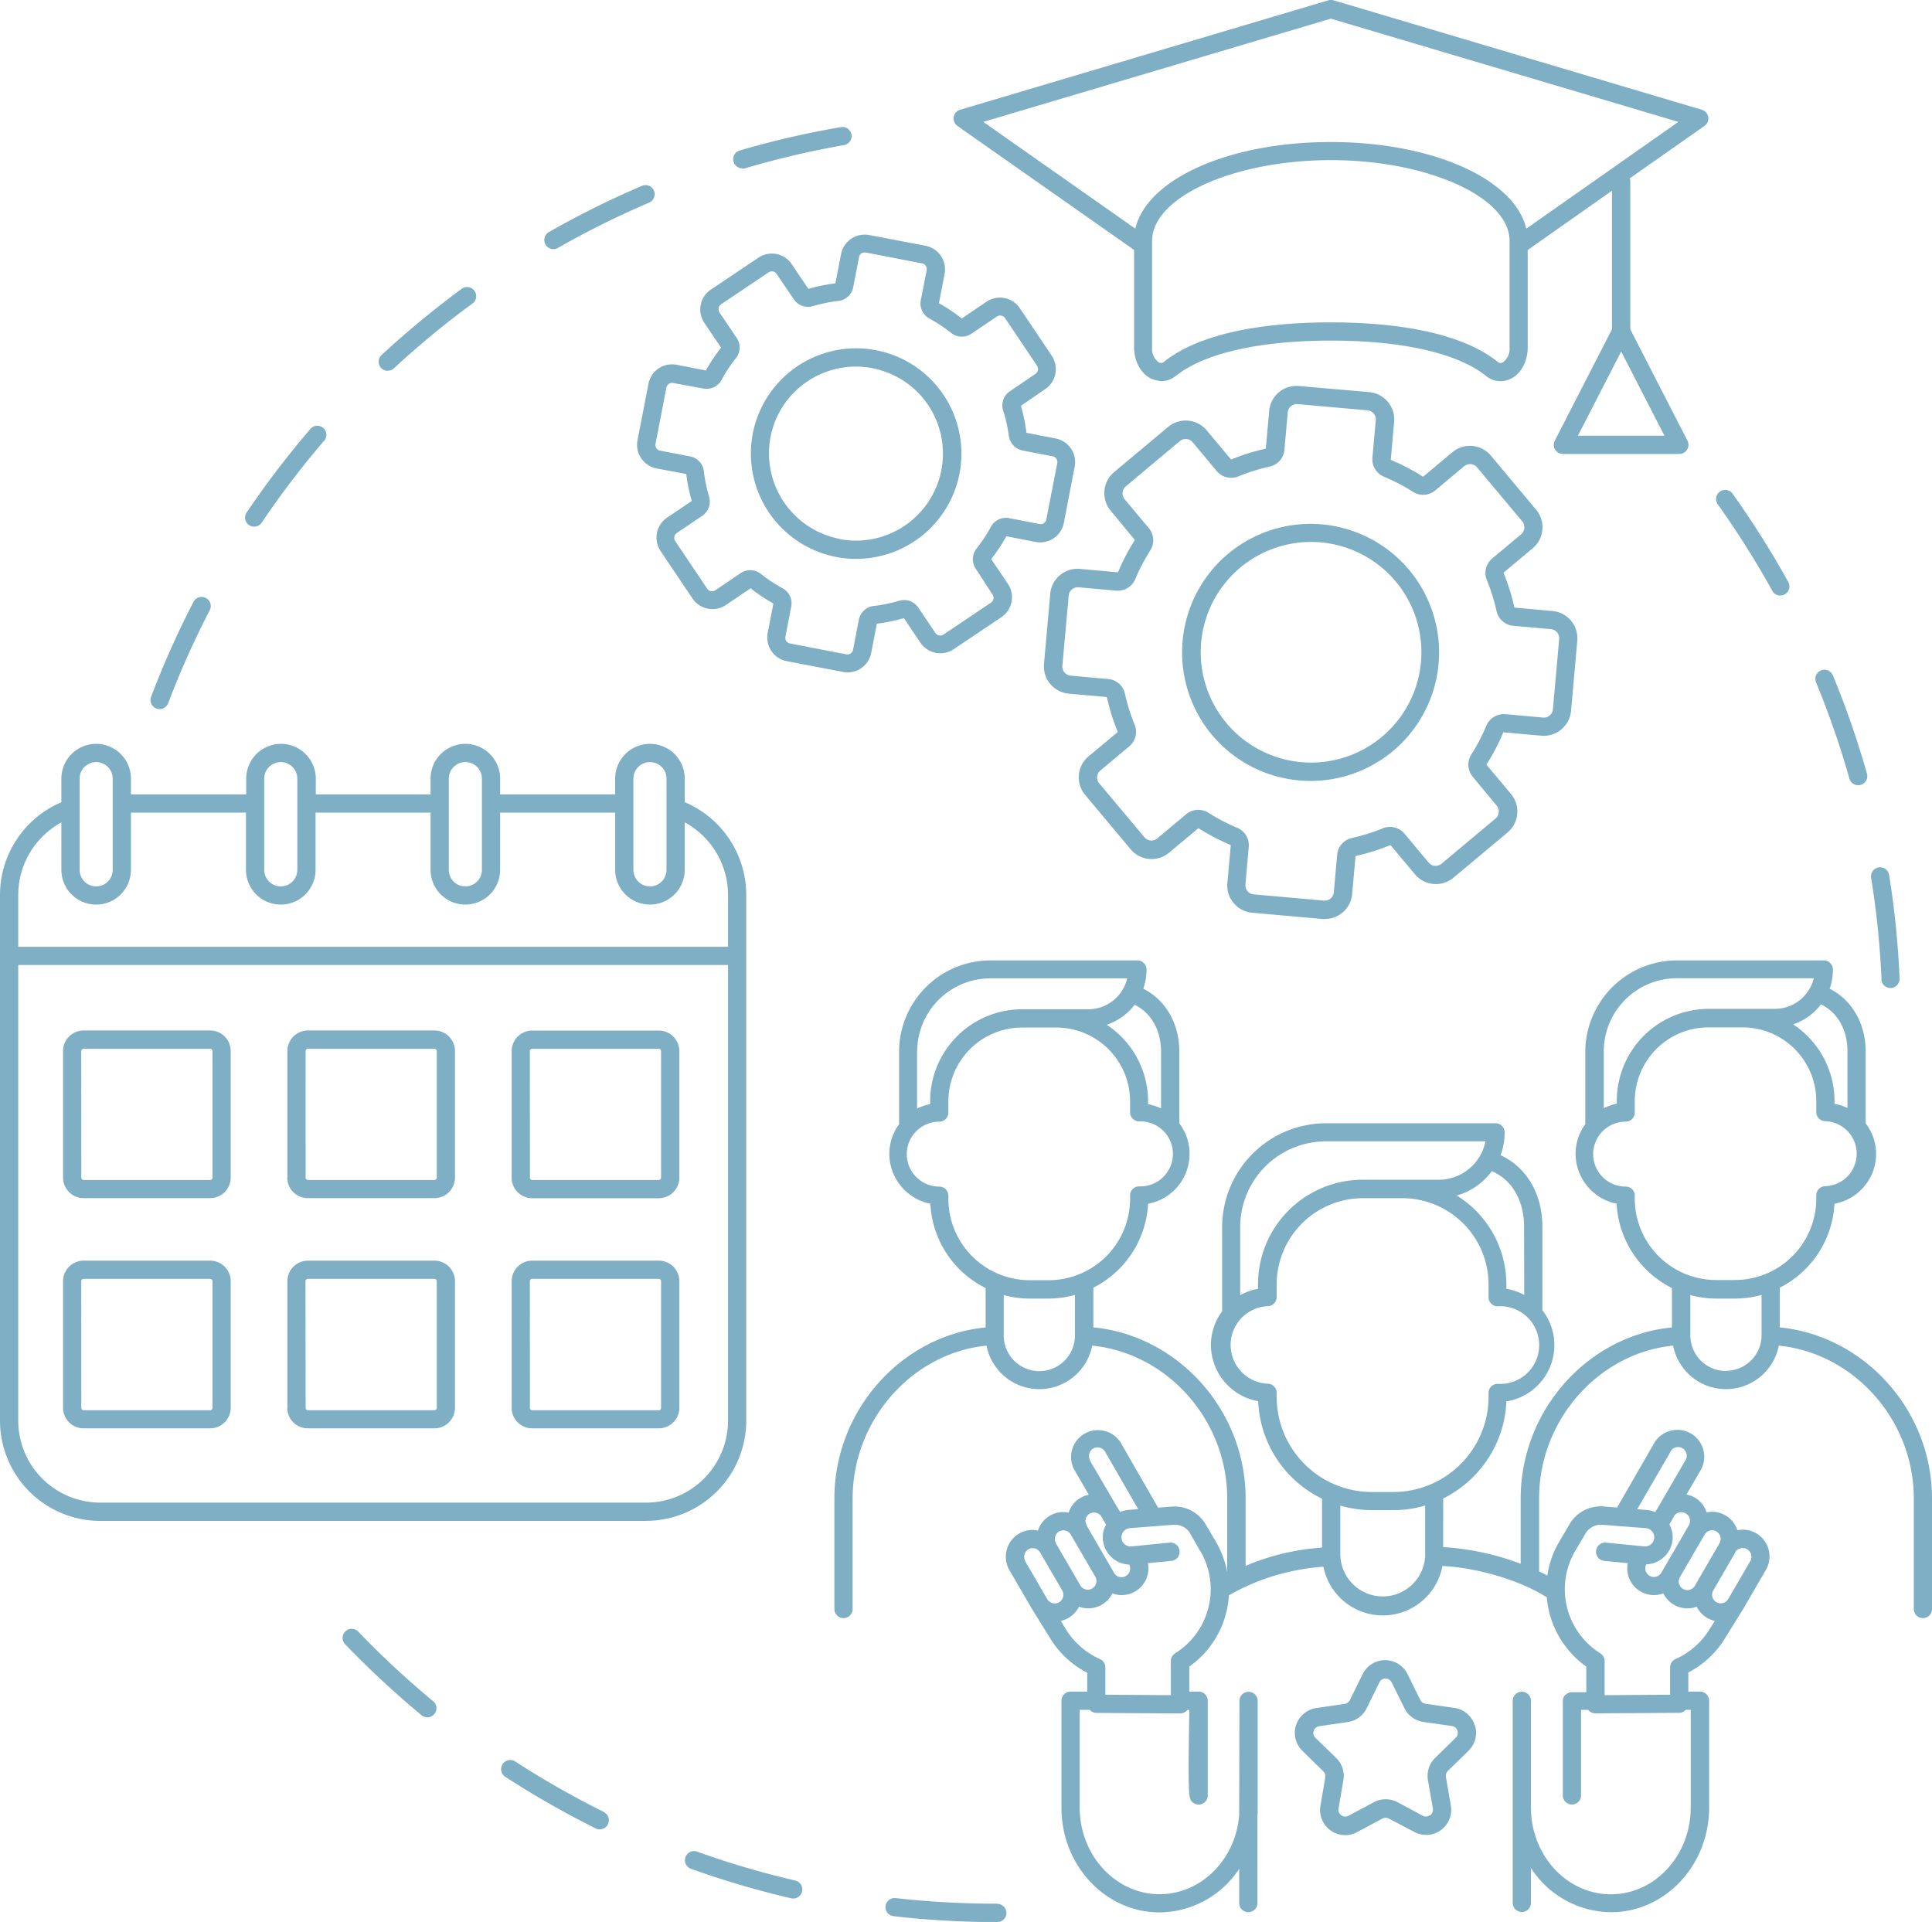 <svg xmlns="http://www.w3.org/2000/svg" width="423.73" height="421.51" viewBox="0 0 423.73 421.51"><defs><style>.cls-1{fill:#00608c;opacity:0.5;***REMOVED***</style></defs><g id="Layer_2" data-name="Layer 2"><g id="_Layer_" data-name="&lt;Layer&gt;"><path class="cls-1" d="M119.64,53.63a2,2,0,0,1,.74-2.73A197.83,197.83,0,0,1,140.8,40.76a2,2,0,0,1,1.57,3.68,193.88,193.88,0,0,0-20,9.93,2,2,0,0,1-1,.27A2,2,0,0,1,119.64,53.63ZM162.81,37a2.24,2.24,0,0,0,.57-.08,195,195,0,0,1,21.75-5.1,2,2,0,0,0-.69-3.94A198.45,198.45,0,0,0,162.25,33a2,2,0,0,0,.56,3.92ZM85.05,81.3a2,2,0,0,0,1.36-.53c.79-.74,1.59-1.47,2.4-2.2,4.73-4.23,9.72-8.28,14.82-12a2,2,0,0,0-2.37-3.23c-5.21,3.83-10.29,8-15.12,12.28l-2.45,2.24a2,2,0,0,0,1.36,3.47ZM34.3,155.39a2,2,0,0,0,.71.13,2,2,0,0,0,1.87-1.29A192.78,192.78,0,0,1,46,133.84,2,2,0,1,0,42.44,132a198.72,198.72,0,0,0-9.3,20.81A2,2,0,0,0,34.3,155.39Zm20.32-40.22a2,2,0,0,0,1.11.34,2,2,0,0,0,1.66-.88A195.79,195.79,0,0,1,70.92,96.86a2,2,0,1,0-3-2.6,200.66,200.66,0,0,0-13.82,18.13A2,2,0,0,0,54.62,115.17ZM174.41,412.43a192.74,192.74,0,0,1-21.42-6.3,2,2,0,1,0-1.35,3.76,196.59,196.59,0,0,0,21.87,6.44,1.73,1.73,0,0,0,.45.05,2,2,0,0,0,.45-3.95Zm44.32,5.08a197.84,197.84,0,0,1-20.19-1l-2.11-.23a2,2,0,0,0-2.21,1.75,2,2,0,0,0,1.76,2.22l2.15.24a203.16,203.16,0,0,0,20.6,1.06,2,2,0,1,0,0-4ZM78.64,357.91a2,2,0,1,0-2.88,2.77,202.37,202.37,0,0,0,16.71,15.51,2.06,2.06,0,0,0,1.28.45A2,2,0,0,0,95,373.1,194.3,194.3,0,0,1,78.64,357.91Zm53.79,39.48A196,196,0,0,1,113,386.32a2,2,0,0,0-2.18,3.36A198.9,198.9,0,0,0,130.65,401a2,2,0,0,0,.89.21,2,2,0,0,0,.89-3.79ZM388.67,129.51a2,2,0,1,0,3.5-1.93A199.4,199.4,0,0,0,380,108.29a2,2,0,1,0-3.26,2.32A197.74,197.74,0,0,1,388.67,129.51Zm16.95,41.25a2,2,0,0,0,1.93,1.46,1.68,1.68,0,0,0,.54-.08,2,2,0,0,0,1.38-2.46A197.9,197.9,0,0,0,402,148.13a2,2,0,0,0-3.7,1.52A194.84,194.84,0,0,1,405.62,170.76Zm7,44a2,2,0,0,0,2,1.92h.09a2,2,0,0,0,1.91-2.09,195.53,195.53,0,0,0-2.29-22.68,2,2,0,1,0-3.95.63A192.2,192.2,0,0,1,412.66,214.79ZM144,102.74a5.26,5.26,0,0,1-2.56-1.3,5.39,5.39,0,0,1-.8-.92,5.21,5.21,0,0,1-.81-4l2.39-12.35a5.27,5.27,0,0,1,6.17-4.17l6.43,1.25a37.32,37.32,0,0,1,3.33-5l-3.66-5.42a5.26,5.26,0,0,1,1.41-7.31l10.43-7a5.21,5.21,0,0,1,3.95-.81,5.26,5.26,0,0,1,3.36,2.22l3.66,5.43a36.57,36.57,0,0,1,5.92-1.21l1.25-6.43a5.27,5.27,0,0,1,6.17-4.17L203,53.9a5.28,5.28,0,0,1,4.17,6.17l-1.24,6.43a37.94,37.94,0,0,1,5,3.34l5.43-3.67a5.28,5.28,0,0,1,7.31,1.42l7,10.42a5.41,5.41,0,0,1,.8,3.95,5.16,5.16,0,0,1-2.22,3.36L223.91,89a37.22,37.22,0,0,1,1.21,5.92l6.42,1.25a5.27,5.27,0,0,1,4.17,6.16l-2.39,12.36a5.27,5.27,0,0,1-6.17,4.17l-6.43-1.25a36.32,36.32,0,0,1-3.33,5l3.66,5.43a5.27,5.27,0,0,1-1.41,7.31l-10.43,7A5.27,5.27,0,0,1,201.9,141l-3.66-5.43a37.57,37.57,0,0,1-5.93,1.21l-1.24,6.43a5.28,5.28,0,0,1-5.17,4.26,4.85,4.85,0,0,1-1-.1L172.55,145a5.18,5.18,0,0,1-3.37-2.22,5.26,5.26,0,0,1-.8-4l1.24-6.42a37.94,37.94,0,0,1-5-3.34l-5.42,3.67a5.29,5.29,0,0,1-7.32-1.42l-7-10.42a5.29,5.29,0,0,1,1.42-7.32l5.42-3.66a38.12,38.12,0,0,1-1.21-5.92Zm7.37-2.64a3.73,3.73,0,0,1,3,3.26,33.9,33.9,0,0,0,1.15,5.58,3.75,3.75,0,0,1-1.49,4.18l-5.58,3.77a1.3,1.3,0,0,0-.54.81,1.28,1.28,0,0,0,.2,1l7,10.42a1.27,1.27,0,0,0,1.76.34l5.58-3.77a3.72,3.72,0,0,1,2.09-.64,3.81,3.81,0,0,1,2.34.82,33.72,33.72,0,0,0,4.75,3.15,3.73,3.73,0,0,1,1.91,4l-1.28,6.61a1.22,1.22,0,0,0,.19.95,1.27,1.27,0,0,0,.81.54l12.35,2.39a1.27,1.27,0,0,0,1.48-1l1.28-6.61a3.74,3.74,0,0,1,3.26-3,33.07,33.07,0,0,0,5.58-1.14,3.74,3.74,0,0,1,4.18,1.48l3.77,5.59a1.29,1.29,0,0,0,1.77.34l10.42-7a1.27,1.27,0,0,0,.34-1.76L214,124.72a3.76,3.76,0,0,1,.19-4.43,33.66,33.66,0,0,0,3.14-4.75,3.72,3.72,0,0,1,4-1.9l6.62,1.28a1.33,1.33,0,0,0,1-.19,1.25,1.25,0,0,0,.53-.81l2.4-12.36a1.27,1.27,0,0,0-1-1.48l-6.62-1.28a3.76,3.76,0,0,1-3-3.26A33,33,0,0,0,220,90a3.73,3.73,0,0,1,1.47-4.18L227.09,82a1.3,1.3,0,0,0,.54-.81,1.28,1.28,0,0,0-.2-1l-7-10.42a1.3,1.3,0,0,0-.81-.54,1.28,1.28,0,0,0-1,.2l-5.58,3.77a3.76,3.76,0,0,1-4.43-.18,33.43,33.43,0,0,0-4.75-3.15,3.73,3.73,0,0,1-1.91-4l1.29-6.62a1.27,1.27,0,0,0-1-1.48l-12.35-2.39a1.27,1.27,0,0,0-.95.19,1.25,1.25,0,0,0-.53.81h0l-1.29,6.62a3.72,3.72,0,0,1-3.25,3,33.27,33.27,0,0,0-5.58,1.14,3.75,3.75,0,0,1-4.18-1.48l-3.78-5.59a1.26,1.26,0,0,0-1.75-.34l-10.43,7a1.25,1.25,0,0,0-.53.81,1.23,1.23,0,0,0,.19,1l3.77,5.59a3.73,3.73,0,0,1-.18,4.43,32.53,32.53,0,0,0-3.14,4.75,3.73,3.73,0,0,1-4,1.9L147.64,84a1.26,1.26,0,0,0-1.48,1l-2.39,12.35a1.26,1.26,0,0,0,1,1.48Zm13.73-5a23.09,23.09,0,1,1,22.67,27.47,22.66,22.66,0,0,1-4.39-.42A23.11,23.11,0,0,1,165.11,95.06Zm19,23.12a19.08,19.08,0,0,0,19.44-29.41,18.89,18.89,0,0,0-10.12-7.52,17.45,17.45,0,0,0-2.07-.54,19.49,19.49,0,0,0-3.63-.35A19.13,19.13,0,0,0,174.22,86,18.91,18.91,0,0,0,169,95.82,19.1,19.1,0,0,0,184.15,118.18Zm93.52-19.86.57-6.33.17-1.92a6,6,0,0,1,6.52-5.45h0L300.31,86a6,6,0,0,1,5.45,6.52l-.73,8.25c0,.06.05.11.11.14a45.19,45.19,0,0,1,6.86,3.58.17.17,0,0,0,.19,0l6.34-5.3a6,6,0,0,1,8.47.75l9.9,11.85a6,6,0,0,1-.75,8.46l-6.35,5.31c-.05,0,0,.12,0,.18a45.57,45.57,0,0,1,2.32,7.39.16.16,0,0,0,.12.14l8.24.73a6,6,0,0,1,5.45,6.52l-1.16,13.09-.21,2.29a6,6,0,0,1-6.52,5.45l-8.24-.73c-.07,0-.12,0-.14.11a45.24,45.24,0,0,1-3.59,6.86.19.19,0,0,0,0,.19l5.31,6.34a6,6,0,0,1-.75,8.47l-11.85,9.9a6,6,0,0,1-8.46-.75L305,185.39s-.12,0-.18,0a45.57,45.57,0,0,1-7.39,2.32.15.15,0,0,0-.14.12l-.73,8.24a6,6,0,0,1-6,5.48l-.53,0-15.39-1.37a6,6,0,0,1-5.45-6.52l.74-8.24c0-.06-.05-.12-.12-.14a46.12,46.12,0,0,1-6.86-3.59.17.17,0,0,0-.18,0l-6.35,5.31a6,6,0,0,1-8.46-.75L238,174.34a6,6,0,0,1,.75-8.46l6.35-5.31a.15.15,0,0,0,0-.18,45,45,0,0,1-2.31-7.4.18.18,0,0,0-.12-.13l-8.25-.73a6,6,0,0,1-5.45-6.52l1.37-15.38a6,6,0,0,1,6.52-5.46l8.24.74c.05,0,.12-.05.15-.11a45.72,45.72,0,0,1,3.58-6.87.14.14,0,0,0,0-.18L243.6,112a6,6,0,0,1,.75-8.46l11.85-9.91a6,6,0,0,1,8.46.76l5.31,6.34a.15.15,0,0,0,.18,0,44.87,44.87,0,0,1,7.39-2.31C277.6,98.42,277.67,98.38,277.67,98.32Zm.74,4a41.58,41.58,0,0,0-6.75,2.12,4.15,4.15,0,0,1-4.76-1.16L261.59,97a2,2,0,0,0-1.36-.71,2,2,0,0,0-1.47.46l-11.84,9.91a2,2,0,0,0-.72,1.36,2,2,0,0,0,.46,1.47l5.31,6.34a4.15,4.15,0,0,1,.3,4.9,40.5,40.5,0,0,0-3.27,6.26,4.15,4.15,0,0,1-4.19,2.55l-8.24-.73a2,2,0,0,0-2.18,1.82L233,146a2,2,0,0,0,1.82,2.18l8.24.74a4.11,4.11,0,0,1,3.67,3.25,42.11,42.11,0,0,0,2.11,6.74,4.12,4.12,0,0,1-1.15,4.76l-6.35,5.31a2,2,0,0,0-.71,1.37,2,2,0,0,0,.46,1.46L251,183.62a2,2,0,0,0,2.83.25l6.34-5.31a4.17,4.17,0,0,1,4.9-.29,41.35,41.35,0,0,0,6.26,3.27,4.12,4.12,0,0,1,2.55,4.18l-.73,8.25a2,2,0,0,0,1.82,2.18l15.38,1.37a2,2,0,0,0,2.18-1.82l.74-8.25a4.13,4.13,0,0,1,3.25-3.67,41.8,41.8,0,0,0,6.74-2.11,4.14,4.14,0,0,1,4.77,1.16l5.3,6.34a2,2,0,0,0,1.37.72,2,2,0,0,0,1.46-.46L328,179.52a2,2,0,0,0,.25-2.83L323,170.34a4.13,4.13,0,0,1-.29-4.89,42.82,42.82,0,0,0,3.27-6.26,4.15,4.15,0,0,1,4.19-2.56l8.24.74a2,2,0,0,0,2.18-1.83l1.37-15.38a2,2,0,0,0-1.82-2.18l-8.25-.73a4.14,4.14,0,0,1-3.67-3.26,42.11,42.11,0,0,0-2.11-6.74,4.13,4.13,0,0,1,1.16-4.76l6.34-5.31a1.93,1.93,0,0,0,.71-1.36,2,2,0,0,0-.45-1.47l-9.91-11.84a2,2,0,0,0-2.83-.26l-6.35,5.31a4.13,4.13,0,0,1-4.89.3,41.43,41.43,0,0,0-6.26-3.27A4.15,4.15,0,0,1,301,100.4l.74-8.24A2,2,0,0,0,300,90l-15.39-1.37a2,2,0,0,0-2.18,1.82l-.73,8.24A4.13,4.13,0,0,1,278.41,102.34Zm-9,19.09a28.19,28.19,0,1,1-3.54,39.73A28.23,28.23,0,0,1,269.38,121.43ZM272,124.5a24.2,24.2,0,1,0,34.09,3A24.23,24.23,0,0,0,272,124.5Zm-17.8-41a4.91,4.91,0,0,1-1.43-.35c-.09,0-.19,0-.28-.1-2.28-1.1-3.76-3.81-3.76-6.89V54.81L210,27.63a2,2,0,0,1,.58-3.56l80.76-24a2,2,0,0,1,1.14,0l80.76,24a2,2,0,0,1,.58,3.56L357.44,39.11a2,2,0,0,1,.12.64V72.23L370.1,96.65a2,2,0,0,1-1.78,2.91H342.8A2,2,0,0,1,341,96.65l12.54-24.42V41.83l-18.48,13V76.2c0,3.08-1.47,5.79-3.76,6.89a5,5,0,0,1-5.4-.66c-6.3-5-18.39-7.73-34-7.73s-27.73,2.74-34,7.73a5.2,5.2,0,0,1-3.23,1.17A3.62,3.62,0,0,1,254.15,83.54ZM215.66,26.73,249,50.15c2.55-10.87,20.46-19,42.87-19s40.33,8.16,42.88,19l33.35-23.42L291.88,4.09ZM329.58,79.49a3.62,3.62,0,0,0,1.5-3.29V52.82c0-9.6-17.95-17.7-39.2-17.7s-39.2,8.1-39.2,17.7V76.2a3.62,3.62,0,0,0,1.5,3.29,1,1,0,0,0,1.18-.2c9-7.1,24.82-8.59,36.52-8.59s27.54,1.49,36.52,8.59A1,1,0,0,0,329.58,79.49Zm35.47,16.07-9.49-18.47-9.49,18.47Zm-223.3,238H21.93A22,22,0,0,1,0,311.47V196.31a22.11,22.11,0,0,1,13.46-20.37v-5.17a7.63,7.63,0,1,1,15.26,0v3.46H54v-3.46a7.63,7.63,0,1,1,15.26,0v3.46H94.43v-3.46a7.63,7.63,0,1,1,15.26,0v3.46h25.23v-3.46a7.63,7.63,0,1,1,15.26,0v5.16a22.11,22.11,0,0,1,13.49,20.38V311.47A22,22,0,0,1,141.75,333.55ZM17.46,170.77v20a3.63,3.63,0,0,0,7.26,0v-20a3.63,3.63,0,1,0-7.26,0Zm-4,20V180.37A18.14,18.14,0,0,0,4,196.31v11.33H159.67V196.31a18.12,18.12,0,0,0-9.49-15.95v10.4a7.63,7.63,0,1,1-15.26,0V178.23H109.69v12.53a7.63,7.63,0,0,1-15.26,0V178.23H69.21v12.53a7.63,7.63,0,0,1-15.26,0V178.23H28.72v12.53a7.63,7.63,0,0,1-15.26,0Zm44.49-20v20a3.63,3.63,0,0,0,7.26,0v-20a3.63,3.63,0,1,0-7.26,0Zm40.48,0v20a3.63,3.63,0,0,0,7.26,0v-20a3.63,3.63,0,1,0-7.26,0Zm40.49,0v20a3.63,3.63,0,1,0,7.26,0v-20a3.63,3.63,0,1,0-7.26,0ZM4,311.47a18,18,0,0,0,17.93,18.08H141.75a18,18,0,0,0,17.92-18.08V211.64H4Zm9.83-53.19V230.53A4.51,4.51,0,0,1,18.34,226H46.08a4.51,4.51,0,0,1,4.52,4.51v27.75a4.51,4.51,0,0,1-4.52,4.51H18.34A4.51,4.51,0,0,1,13.83,258.28Zm4,0a.52.52,0,0,0,.52.51H46.08a.51.51,0,0,0,.52-.51V230.53a.51.51,0,0,0-.52-.51H18.34a.52.52,0,0,0-.52.51Zm45.2,0V230.53A4.51,4.51,0,0,1,67.53,226H95.28a4.51,4.51,0,0,1,4.51,4.51v27.75a4.51,4.51,0,0,1-4.51,4.51H67.53A4.51,4.51,0,0,1,63,258.28Zm4,0a.51.51,0,0,0,.51.51H95.28a.51.51,0,0,0,.51-.51V230.53a.51.51,0,0,0-.51-.51H67.53a.51.51,0,0,0-.51.51Zm45.19,0V230.53a4.51,4.51,0,0,1,4.51-4.51h27.75a4.51,4.51,0,0,1,4.51,4.51v27.75a4.51,4.51,0,0,1-4.51,4.51H116.72A4.51,4.51,0,0,1,112.21,258.28Zm4,0a.51.51,0,0,0,.51.51h27.75a.51.51,0,0,0,.51-.51V230.53a.51.51,0,0,0-.51-.51H116.72a.51.51,0,0,0-.51.51ZM13.83,308.77V281a4.52,4.52,0,0,1,4.51-4.52H46.08A4.52,4.52,0,0,1,50.6,281v27.74a4.52,4.52,0,0,1-4.52,4.52H18.34A4.52,4.52,0,0,1,13.83,308.77Zm4,0a.52.52,0,0,0,.52.52H46.08a.52.52,0,0,0,.52-.52V281a.52.52,0,0,0-.52-.52H18.34a.52.52,0,0,0-.52.52Zm45.2,0V281a4.52,4.52,0,0,1,4.51-4.52H95.28A4.52,4.52,0,0,1,99.79,281v27.74a4.52,4.52,0,0,1-4.51,4.52H67.53A4.52,4.52,0,0,1,63,308.77Zm4,0a.51.51,0,0,0,.51.52H95.28a.51.51,0,0,0,.51-.52V281a.51.51,0,0,0-.51-.52H67.53A.51.51,0,0,0,67,281Zm45.19,0V281a4.52,4.52,0,0,1,4.51-4.52h27.75A4.52,4.52,0,0,1,149,281v27.74a4.52,4.52,0,0,1-4.51,4.52H116.72A4.52,4.52,0,0,1,112.21,308.77Zm4,0a.51.51,0,0,0,.51.52h27.75a.51.51,0,0,0,.51-.52V281a.51.51,0,0,0-.51-.52H116.72a.51.51,0,0,0-.51.52Zm307.52,19.87v24.24a2,2,0,0,1-4,0h0V328.64c0-17.21-13.12-31.86-29.61-33.52a11.81,11.81,0,0,1-23.18,0c-16.33,1.63-29.39,16.29-29.39,33.52v16c.62.29,1.22.6,1.8.92a20.35,20.35,0,0,1,2.63-7.46l2.29-3.89a7.89,7.89,0,0,1,7.38-3.82l3,.24,8.22-14.27a5.9,5.9,0,0,1,10.2,5.92l-3.19,5.5a5.73,5.73,0,0,1,1.8.65,5.82,5.82,0,0,1,2.61,3.26,5.8,5.8,0,0,1,6.74,3.92,5.83,5.83,0,0,1,4.12.65,5.9,5.9,0,0,1,2.13,8.06l-4.84,8.33v0l0,0-.09.15-3.84,6.2a20.66,20.66,0,0,1-8.24,7.81V371h2.57a2,2,0,0,1,2,2v23.43c0,12.66-9.66,22.95-21.52,22.95a21.13,21.13,0,0,1-17.56-9.7v7.65a2,2,0,0,1-4,0V374.2l0-1.25a2,2,0,0,1,2-1.93h0a2,2,0,0,1,2,2v23.43c0,10.45,7.86,19,17.52,19s17.52-8.51,17.52-19V375h-1.1a2,2,0,0,1-1.45.65l-18.37.12h0a2,2,0,0,1-1.41-.58,1.46,1.46,0,0,1-.16-.19h-1.56v18.76a2,2,0,0,1-4,0V373h0a2,2,0,0,1,.56-1.32h.07a1.36,1.36,0,0,1,.36-.27,2,2,0,0,1,1-.28l3.16,0v-5.62a20.7,20.7,0,0,1-8.66-15.19c-5.8-3.71-15.18-6.5-22.89-6.87a13.3,13.3,0,0,1-26.11.16,48.61,48.61,0,0,0-20.72,6.26,20.7,20.7,0,0,1-8.69,15.64V371h2.05a2,2,0,0,1,1.43.6,2,2,0,0,1,.57,1.41h0v20.76a2,2,0,0,1-2,2,2,2,0,0,1-1.44-.6c-.72-.74-.95-1-.6-20.15h-.44a1.46,1.46,0,0,1-.16.19,2,2,0,0,1-1.41.58h0l-18.36-.12A2,2,0,0,1,239,375H236.8v21.43c0,10.45,7.86,19,17.52,19,9.17,0,16.71-7.66,17.46-17.38l.06-25.11a2,2,0,0,1,2.05-1.9,2,2,0,0,1,1.95,2v23.43c0,.58,0,1.17-.06,1.74v19.16a2,2,0,0,1-4,0v-7.5a21.1,21.1,0,0,1-17.46,9.55c-11.87,0-21.52-10.29-21.52-22.95V373a2,2,0,0,1,2-2h3.65v-4.13c-.44-.23-.88-.48-1.3-.74a20.51,20.51,0,0,1-7-7.11l-3.82-6.16-.09-.15,0,0v0l-4.84-8.33a5.9,5.9,0,0,1,2.13-8.06,5.84,5.84,0,0,1,4.12-.65,5.86,5.86,0,0,1,2.61-3.26,5.79,5.79,0,0,1,4.12-.66,5.88,5.88,0,0,1,2.62-3.26,5.82,5.82,0,0,1,1.8-.66l-3.19-5.49a5.9,5.9,0,0,1,10.2-5.92L254,330.66l3-.24a7.91,7.91,0,0,1,7.38,3.82l2.29,3.89a20.47,20.47,0,0,1,2.48,6.64V328.64c0-17.21-13.12-31.86-29.61-33.52a11.81,11.81,0,0,1-23.18,0C200.07,296.75,187,311.41,187,328.64v24.24h0a2,2,0,0,1-4,0V328.64c0-19.31,14.71-35.73,33.17-37.51v-8.64A21.84,21.84,0,0,1,204.05,264a11.19,11.19,0,0,1-9-10.92,11,11,0,0,1,2.14-6.52V230.63a20.06,20.06,0,0,1,20-20h32.27a2,2,0,0,1,2,2,12.78,12.78,0,0,1-.71,4.21c4.87,2.44,7.9,7.63,7.9,13.78v15.75A11.11,11.11,0,0,1,251.8,264a21.88,21.88,0,0,1-12,18.41v8.7c18.62,1.82,33.39,18.22,33.39,37.51v14.79a52.26,52.26,0,0,1,16.76-4V328.69a24.89,24.89,0,0,1-14-21.38A12.58,12.58,0,0,1,265.58,295a12.44,12.44,0,0,1,2.46-7.41V269.13a22.82,22.82,0,0,1,22.79-22.78H328a2,2,0,0,1,2,2,14.17,14.17,0,0,1-.89,5c5.71,2.64,9.17,8.5,9.17,15.75v18.25a12.49,12.49,0,0,1-7.9,20,24.46,24.46,0,0,1-2.34,9.55,25,25,0,0,1-11,11.48l-.52.25V339.3a58.25,58.25,0,0,1,17,3.66V328.64c0-19.31,14.71-35.73,33.17-37.51v-8.64a22,22,0,0,1-11.38-13.85,21.7,21.7,0,0,1-.75-4.65,11.19,11.19,0,0,1-9-10.92,11,11,0,0,1,2.13-6.52V230.63a20.12,20.12,0,0,1,20-20H400a2,2,0,0,1,2,2,12.78,12.78,0,0,1-.71,4.21c4.86,2.44,7.89,7.63,7.89,13.78v15.75a11,11,0,0,1,2.29,6.74A11.14,11.14,0,0,1,402.34,264a21.88,21.88,0,0,1-12,18.41v8.7C409,293,423.73,309.35,423.73,328.64Zm-45.2-28a7.81,7.81,0,0,0,7.81-7.81V284a21.87,21.87,0,0,1-5.82.8h-4.11a21.82,21.82,0,0,1-5.69-.77v8.87A7.81,7.81,0,0,0,378.53,300.68Zm-20-38.49v.74a17.86,17.86,0,0,0,17.85,17.84h4.11a17.86,17.86,0,0,0,17.85-17.84v-.74a2,2,0,0,1,2-2,7.13,7.13,0,0,0,0-14.25,2,2,0,0,1-2-2v-2.42a16.18,16.18,0,0,0-16.16-16.16h-7.49a16.18,16.18,0,0,0-16.16,16.16V244a2,2,0,0,1-2,2,7.12,7.12,0,0,0,0,14.24A2,2,0,0,1,358.56,262.19Zm46.65-31.61c0-4.71-2.19-8.51-5.8-10.26a12.89,12.89,0,0,1-6.12,4.38,20.14,20.14,0,0,1,9.08,16.82v.6a11,11,0,0,1,2.84.93Zm-7.42-16H367.74a16.06,16.06,0,0,0-16,16v12.51a11.4,11.4,0,0,1,2.86-1v-.63a20.18,20.18,0,0,1,20.16-20.16h14.52A8.8,8.8,0,0,0,397.79,214.59ZM312.57,340.85V330.2a25,25,0,0,1-7,1h-4.75a25.1,25.1,0,0,1-6.86-1v10.61a9.31,9.31,0,0,0,18.62,0ZM280,305.49v.86a20.89,20.89,0,0,0,20.86,20.87h4.75a20.89,20.89,0,0,0,20.86-20.87v-.85a2,2,0,0,1,2-2,8.52,8.52,0,1,0,0-17,2,2,0,0,1-2-2v-2.8a18.94,18.94,0,0,0-18.92-18.92h-8.63A18.94,18.94,0,0,0,280,281.67v2.8a2,2,0,0,1-2,2,8.51,8.51,0,0,0,0,17A2,2,0,0,1,280,305.49ZM272,269.13v14.93a12.35,12.35,0,0,1,3.91-1.4v-1a22.94,22.94,0,0,1,22.92-22.92h8.63l.36,0h7.74a10.45,10.45,0,0,0,10.23-8.42h-35A18.8,18.8,0,0,0,272,269.13Zm62.26-.06c0-5.8-2.61-10.27-7.06-12.22a14.47,14.47,0,0,1-7.71,5.35,22.89,22.89,0,0,1,10.89,19.47v1A12.2,12.2,0,0,1,334.3,284Zm-98.5,23.8V284a21.87,21.87,0,0,1-5.82.8h-4.12a21.69,21.69,0,0,1-5.68-.77v8.87a7.81,7.81,0,0,0,15.62,0ZM208,262.19v.74a17.86,17.86,0,0,0,17.84,17.84H230a17.86,17.86,0,0,0,17.85-17.84v-.74a2,2,0,0,1,2-2,7.13,7.13,0,1,0,0-14.25,2,2,0,0,1-2-2v-2.42a16.18,16.18,0,0,0-16.16-16.16h-7.49A16.18,16.18,0,0,0,208,241.52V244a2,2,0,0,1-2,2,7.12,7.12,0,0,0,0,14.24A2,2,0,0,1,208,262.19Zm-6.86-31.56v12.51a11.13,11.13,0,0,1,2.86-1v-.63a20.18,20.18,0,0,1,20.16-20.16h14.51a8.78,8.78,0,0,0,8.55-6.78h-30A16.06,16.06,0,0,0,201.16,230.63Zm53.5,0c0-4.71-2.18-8.51-5.79-10.26a12.89,12.89,0,0,1-6.12,4.38,20.13,20.13,0,0,1,9.07,16.82v.6a10.88,10.88,0,0,1,2.84.93Zm8.6,109.58L261,336.27a3.87,3.87,0,0,0-3.62-1.86l-9.59.74a2,2,0,1,0,.35,4l8.38-.82a2,2,0,1,1,.39,4l-5.14.5a5.87,5.87,0,0,1-5.75,7,6,6,0,0,1-2.05-.37,5.82,5.82,0,0,1-2.32,2.48h0a5.84,5.84,0,0,1-3,.8,6,6,0,0,1-2-.37,5.8,5.8,0,0,1-4,3.12l.94,1.53a16.85,16.85,0,0,0,7.66,6.84,2,2,0,0,1,1.18,1.82v6l14.36.1V364.3a2,2,0,0,1,.93-1.69A16.58,16.58,0,0,0,263.26,340.16Zm-38.4,2.18,4.85,8.33a1.89,1.89,0,1,0,3.27-1.91l-4.84-8.32a1.89,1.89,0,0,0-1.64-.95,1.94,1.94,0,0,0-.95.26A1.91,1.91,0,0,0,224.86,342.34Zm6.74-3.91,5.42,9.33a1.9,1.9,0,0,0,3.28-1.9l-5.43-9.34a1.89,1.89,0,0,0-1.64-.94,1.84,1.84,0,0,0-.95.26A1.89,1.89,0,0,0,231.6,338.43Zm6.73-3.92,6,10.34a1.89,1.89,0,0,0,3.34-1.77,6,6,0,0,1-5.76-5.44,5.74,5.74,0,0,1,.7-3.31l-1-1.72a1.9,1.9,0,0,0-2.59-.69,1.86,1.86,0,0,0-.88,1.15A1.91,1.91,0,0,0,238.33,334.51Zm.75-14.21L245,330.49a.76.76,0,0,0,.08.11l.6,1a5.76,5.76,0,0,1,1.77-.45l2.18-.17-7.27-12.61a1.9,1.9,0,0,0-2.58-.68,1.9,1.9,0,0,0-.69,2.59ZM351,362.61a2,2,0,0,1,.93,1.69v7.48l14.36-.1v-6a2,2,0,0,1,1.18-1.82,16.8,16.8,0,0,0,7.64-6.81l1-1.56a5.8,5.8,0,0,1-4-3.14,5.55,5.55,0,0,1-.52.2,6.15,6.15,0,0,1-1.52.19,5.9,5.9,0,0,1-5.27-3.28,6,6,0,0,1-2.05.37,5.87,5.87,0,0,1-5.75-7l-5.14-.5a2,2,0,1,1,.39-4l8.4.82a2,2,0,1,0,.31-4l-9.57-.74a3.88,3.88,0,0,0-3.62,1.86l-2.3,3.89A16.59,16.59,0,0,0,351,362.61Zm15.38-44.21L359.07,331l2.17.17a5.9,5.9,0,0,1,1.78.45l.61-1a.86.86,0,0,1,.07-.1l5.91-10.19a1.9,1.9,0,1,0-3.28-1.9Zm.75,14.21-1,1.72a5.83,5.83,0,0,1,.71,3.31,6,6,0,0,1-5.77,5.44,1.89,1.89,0,0,0,3.34,1.77l6-10.34a1.91,1.91,0,0,0,.19-1.44,1.86,1.86,0,0,0-.88-1.15A1.9,1.9,0,0,0,367.08,332.61Zm8.38,3a2,2,0,0,0-.49.06,1.86,1.86,0,0,0-1.15.88l-5.43,9.34a1.9,1.9,0,0,0,.69,2.59,1.88,1.88,0,0,0,1.43.19,1.9,1.9,0,0,0,1.16-.88l.57-1h0l4.84-8.33h0a1.9,1.9,0,0,0-.68-2.58A1.91,1.91,0,0,0,375.46,335.58Zm5.09,4.86-4.84,8.33a1.89,1.89,0,1,0,3.27,1.9l4.85-8.33a1.91,1.91,0,0,0-.69-2.59,1.94,1.94,0,0,0-.95-.26A1.89,1.89,0,0,0,380.55,340.44Zm-57.14,37.85a5.47,5.47,0,0,1-1.38,5.65l-4.53,4.42a1.53,1.53,0,0,0-.43,1.33l1.08,6.24a5.5,5.5,0,0,1-8,5.82l-5.61-2.94a1.49,1.49,0,0,0-1.39,0l-5.61,3a5.47,5.47,0,0,1-2.57.64,5.51,5.51,0,0,1-5.42-6.43l1.06-6.24a1.52,1.52,0,0,0-.43-1.33L285.66,384a5.5,5.5,0,0,1,3-9.39l6.26-.92a1.52,1.52,0,0,0,1.13-.83l2.8-5.68a5.48,5.48,0,0,1,4.92-3.08h0a5.47,5.47,0,0,1,4.93,3.06l2.81,5.68a1.52,1.52,0,0,0,1.13.82h0l6.26.9A5.46,5.46,0,0,1,323.41,378.29Zm-9.79,19.8a1.49,1.49,0,0,0,.59-1.47l-1.08-6.24a5.5,5.5,0,0,1,1.58-4.88l4.52-4.42a1.5,1.5,0,0,0-.83-2.56l-6.27-.9a5.52,5.52,0,0,1-4.15-3l-2.81-5.67a1.48,1.48,0,0,0-1.35-.84h0a1.47,1.47,0,0,0-1.34.84l-2.8,5.69a5.48,5.48,0,0,1-4.13,3l-6.27.92a1.48,1.48,0,0,0-1.21,1,1.46,1.46,0,0,0,.38,1.54l4.54,4.41a5.51,5.51,0,0,1,1.6,4.87l-1.07,6.24a1.5,1.5,0,0,0,2.18,1.58l5.61-3a5.53,5.53,0,0,1,5.11,0L312,398.2A1.48,1.48,0,0,0,313.62,398.09Z"/></g></g></svg>